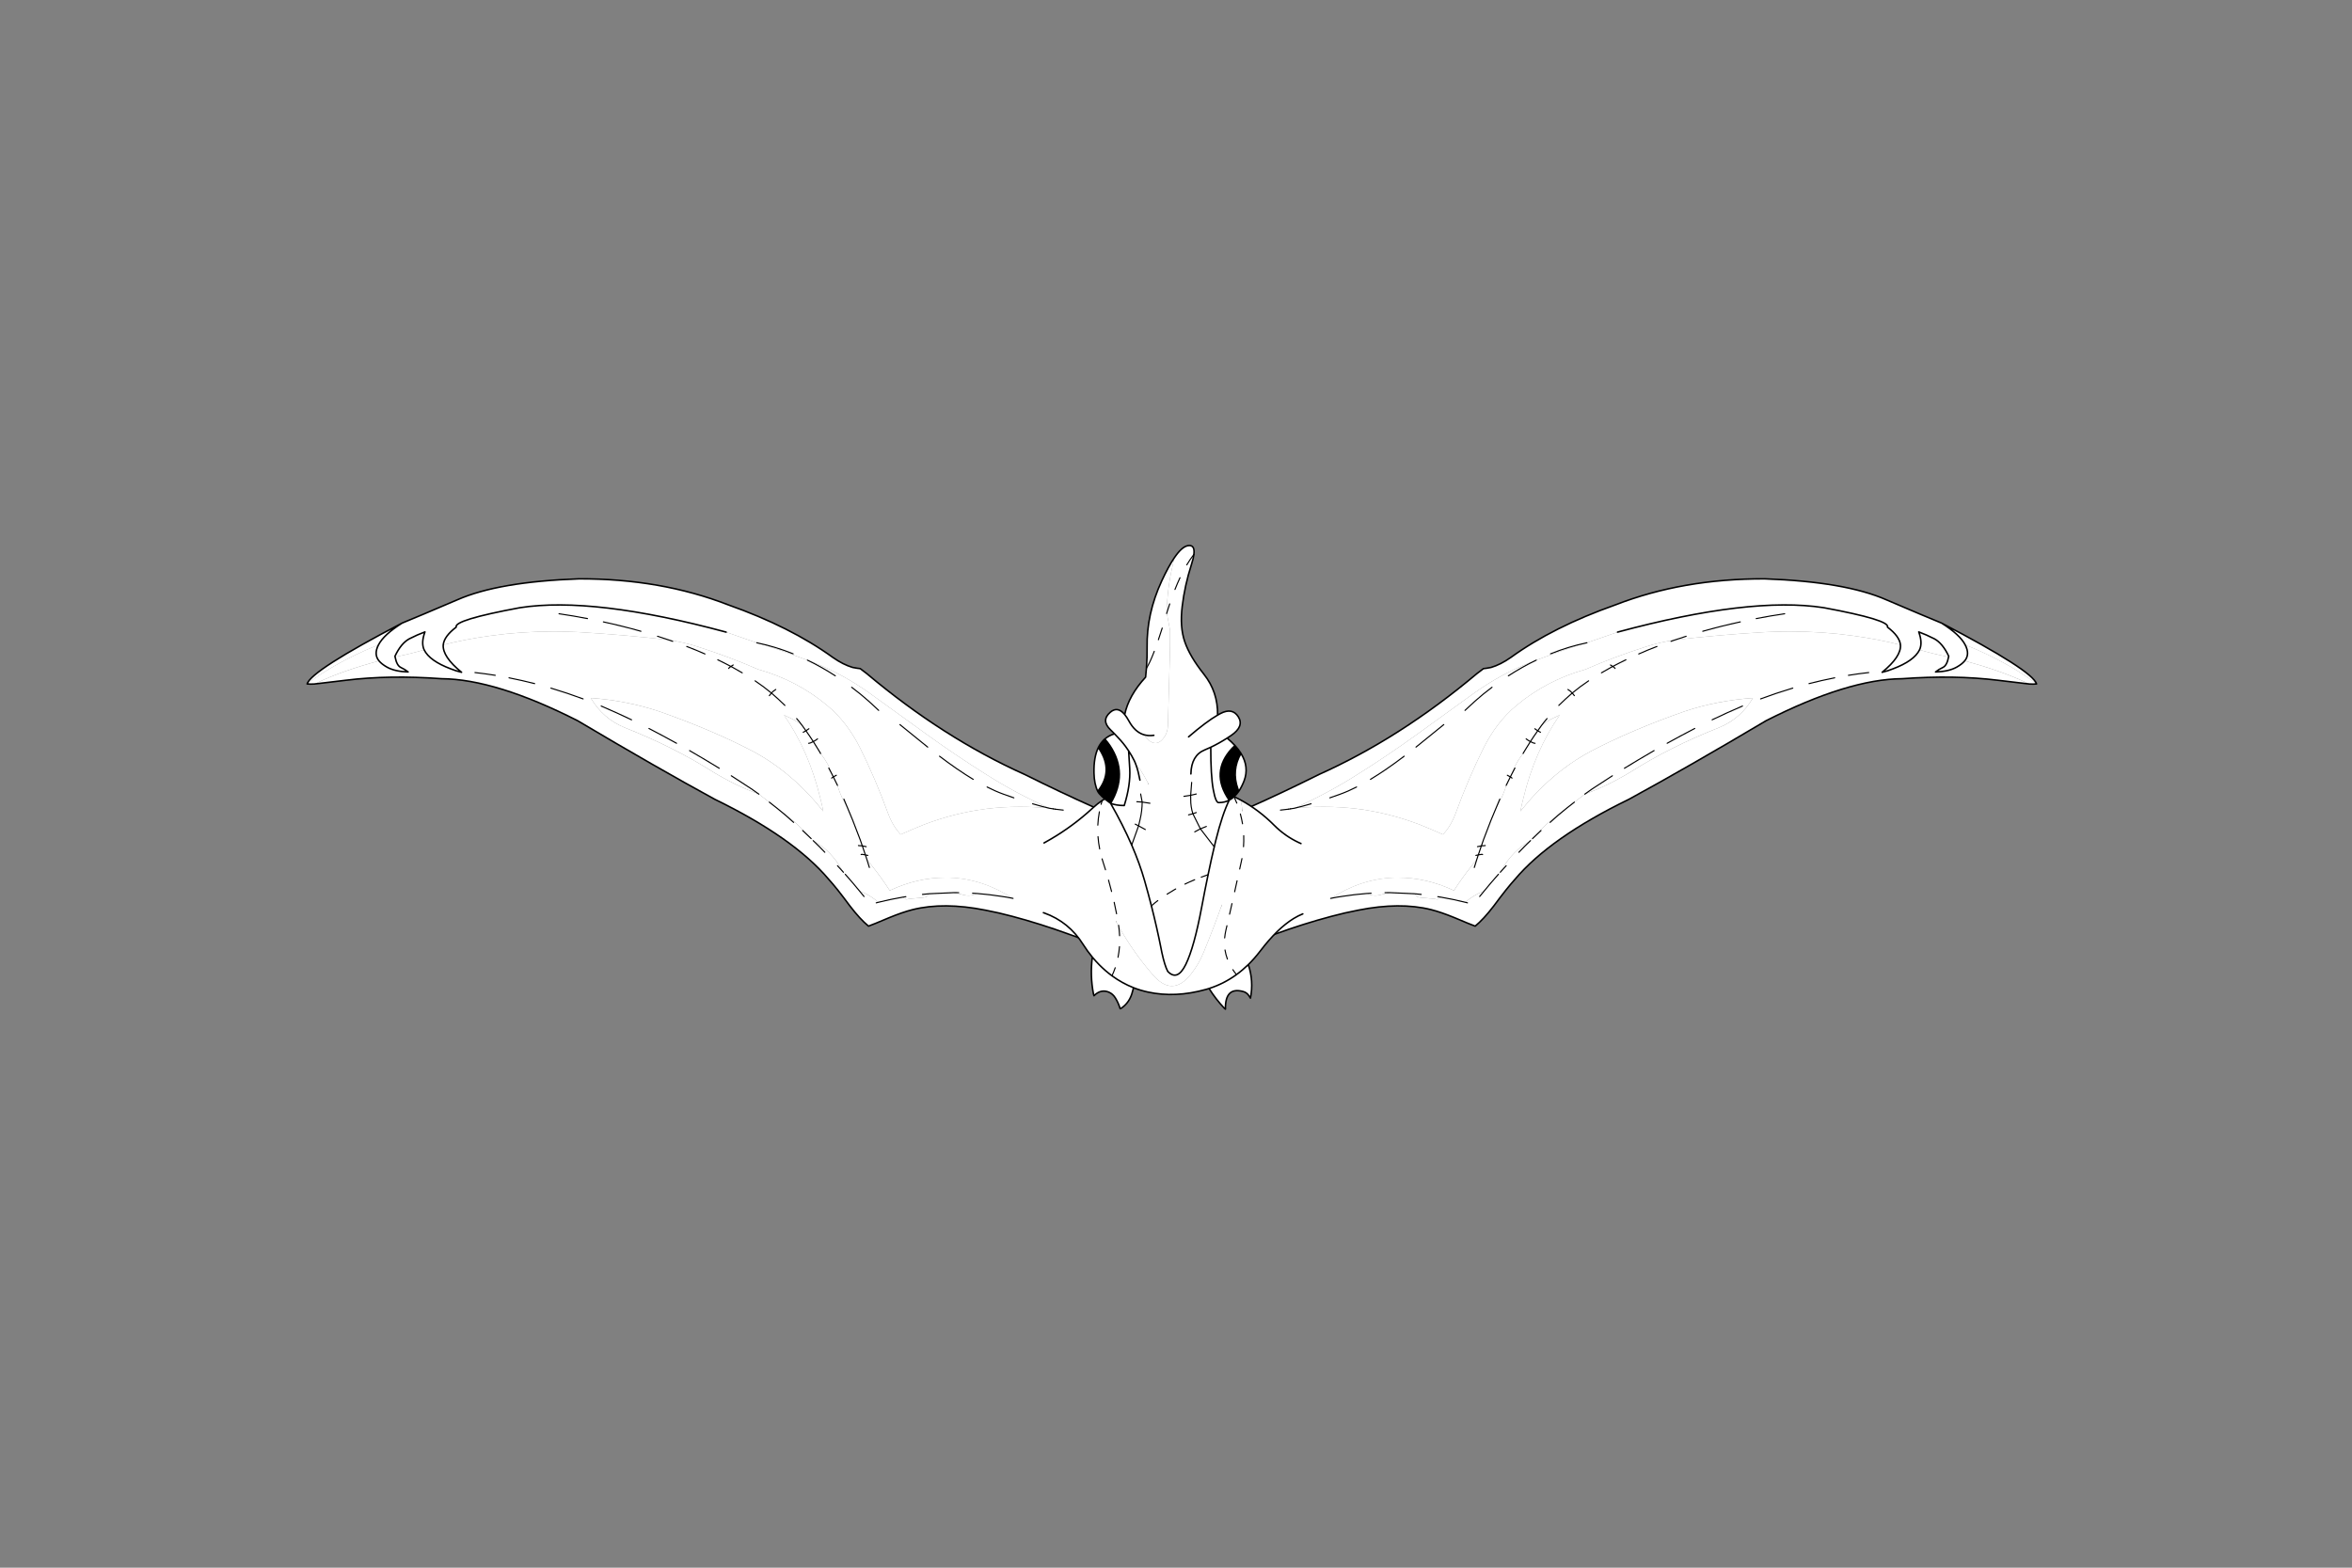 <?xml version="1.0" encoding="utf-8"?>
<!DOCTYPE svg PUBLIC "-//W3C//DTD SVG 1.1//EN" "http://www.w3.org/Graphics/SVG/1.1/DTD/svg11.dtd">
<svg version="1.1" xmlns="http://www.w3.org/2000/svg" xmlns:xlink="http://www.w3.org/1999/xlink" viewBox="0 0 30000 20000">

<rect x="0" y="0" width="30000" height="20000" fill="#808080" stroke="none"/>

<g enable-background="new">

<g>

<g>

<g transform="matrix(-0.49 0 0 0.49 15497 11138)">

<g>

<path fill-opacity="1.000" fill="#ffffff" d="M -18320 -6278 Q -18515 -6207 -18726 -6099 Q -18943 -5981 -19100 -5646 L -19097 -5627 L -19011 -5645 Q -18674 -5713 -18341 -5812 Q -18425 -5993 -18320 -6278 Z M -19530 -5939 Q -19720 -5868 -19902 -5785 Q -20797 -5379 -21387 -4924 Q -21341 -4919 -21287 -4919 Q -21245 -4919 -21198 -4922 Q -21157 -4940 -21116 -4961 Q -20452 -5273 -19516 -5524 Q -19657 -5694 -19530 -5939 Z M -14836 -6980 Q -15386 -6980 -15846 -6909 Q -17576 -6588 -17506 -6403 Q -17821 -6164 -17844 -5940 Q -17258 -6091 -16612 -6178 Q -15810 -6290 -14970 -6290 Q -14653 -6290 -14331 -6274 Q -13109 -6202 -11974 -6069 Q -11577 -6010 -11223 -5895 Q -10359 -5616 -9650 -5304 Q -8625 -5016 -7839 -4355 Q -7334 -3933 -6997 -3266 Q -6588 -2444 -6262 -1546 Q -6137 -1215 -5935 -1004 Q -5622 -1145 -5321 -1265 Q -4510 -1571 -3703 -1672 Q -3270 -1725 -2829 -1725 Q -2446 -1725 -2057 -1685 Q -2930 -2068 -3742 -2587 Q -4496 -3061 -5221 -3583 L -6736 -4678 Q -7420 -5167 -8175 -5471 L -8363 -5543 L -8363 -5543 Q -8363 -5543 -8363 -5543 Q -9188 -5848 -9668 -5992 L -9684 -5997 L -9883 -6065 L -10480 -6273 Q -13104 -6980 -14836 -6980 Z M -14003 -4558 Q -13682 -4013 -13112 -3784 Q -11840 -3280 -10824 -2635 Q -10234 -2277 -9627 -2054 L -9356 -1846 L -9156 -1689 Q -8730 -1401 -8360 -997 L -8267 -897 L -8213 -843 Q -7756 -595 -7463 -82 L -7427 -21 L -7378 33 Q -7179 257 -7000 477 L -6963 484 Q -6724 579 -6516 761 Q -6195 681 -5882 628 Q -5830 666 -5781 687 Q -5730 668 -5546 656 Q -5286 639 -5270 618 L -5235 584 L -5194 539 L -4552 510 L -4416 542 Q -4357 551 -4306 568 Q -4234 587 -4168 587 Q -4089 587 -4019 560 Q -3993 550 -3966 532 L -3930 534 Q -3619 559 -3316 607 Q -3162 628 -3011 660 Q -3810 148 -4660 119 Q -4710 118 -4760 118 Q -5509 118 -6221 456 Q -6443 111 -6685 -190 L -6818 -359 L -6826 -383 L -6855 -472 L -6935 -707 Q -6988 -869 -7056 -1038 Q -7180 -1375 -7324 -1707 Q -7467 -1936 -7561 -2212 L -7581 -2281 L -7689 -2502 L -7714 -2552 Q -7811 -2834 -7979 -3056 L -8021 -3111 L -8033 -3133 L -8064 -3185 Q -8134 -3304 -8211 -3422 Q -8303 -3565 -8402 -3703 L -8497 -3837 Q -8640 -3956 -8807 -4035 L -8973 -4112 L -8973 -4112 Q -8324 -3173 -8031 -1958 Q -7985 -1783 -7951 -1607 Q -8748 -2613 -9776 -3166 Q -10844 -3725 -12219 -4207 Q -13075 -4492 -14003 -4557 Z">

</path>

<path fill-opacity="1.000" fill="#ffffff" d="M -18320 -6278 Q -18425 -5993 -18341 -5812 Q -18674 -5713 -19011 -5645 L -19097 -5627 L -19100 -5646 Q -18943 -5981 -18726 -6099 Q -18515 -6207 -18320 -6278 Z M -516 -1579 Q -518 -1579 -472 -1554 L -477 -1561 Q -514 -1579 -516 -1579 Z M -14836 -6980 Q -13104 -6980 -10480 -6273 L -9883 -6065 L -9684 -5997 L -9668 -5992 Q -9188 -5848 -8363 -5543 L -8175 -5471 Q -7420 -5167 -6736 -4678 L -5221 -3583 Q -4496 -3061 -3742 -2587 Q -2930 -2068 -2057 -1685 Q -2446 -1725 -2829 -1725 Q -3270 -1725 -3703 -1672 Q -4510 -1571 -5321 -1265 Q -5622 -1145 -5935 -1004 Q -6137 -1215 -6262 -1546 Q -6588 -2444 -6997 -3266 Q -7334 -3933 -7839 -4355 Q -8625 -5016 -9650 -5304 Q -10359 -5616 -11223 -5895 Q -11577 -6010 -11974 -6069 Q -13109 -6202 -14331 -6274 Q -14653 -6290 -14970 -6290 Q -15810 -6290 -16612 -6178 Q -17258 -6091 -17844 -5940 Q -17821 -6164 -17506 -6403 Q -17576 -6588 -15846 -6909 Q -15386 -6980 -14836 -6980 Z M -6221 455 Q -6221 455 -6221 455 Q -6221 455 -6221 455 Z M -14003 -4558 Q -13075 -4493 -12219 -4208 Q -10844 -3726 -9776 -3167 Q -8748 -2614 -7951 -1608 Q -7985 -1784 -8031 -1959 Q -8324 -3174 -8973 -4113 L -8973 -4113 L -8807 -4036 Q -8640 -3957 -8497 -3838 L -8402 -3704 Q -8303 -3566 -8211 -3423 Q -8134 -3305 -8064 -3186 L -8033 -3134 L -8021 -3112 L -7979 -3057 Q -7811 -2835 -7714 -2553 L -7689 -2503 L -7581 -2282 L -7561 -2213 Q -7467 -1937 -7324 -1708 Q -7180 -1376 -7056 -1039 Q -6988 -870 -6935 -708 L -6855 -473 L -6826 -384 L -6818 -360 L -6685 -191 Q -6443 110 -6221 455 Q -5508 118 -4760 118 Q -4710 118 -4660 120 Q -3810 149 -3011 661 Q -3162 629 -3316 608 Q -3619 560 -3930 535 L -3966 533 Q -3993 551 -4019 561 Q -4090 588 -4168 588 Q -4234 588 -4306 569 Q -4357 552 -4416 543 L -4552 511 L -5194 540 L -5235 585 L -5270 619 Q -5286 640 -5546 657 Q -5730 669 -5781 688 Q -5830 667 -5882 629 Q -6195 682 -6516 762 Q -6724 580 -6963 485 L -7000 478 Q -7179 258 -7378 34 L -7427 -20 L -7463 -81 Q -7756 -594 -8213 -842 L -8267 -896 L -8360 -996 Q -8730 -1400 -9156 -1688 L -9356 -1845 L -9627 -2053 Q -10234 -2276 -10824 -2634 Q -11840 -3279 -13112 -3783 Q -13682 -4012 -14003 -4557 Z M -14273 -7659 Q -14291 -7659 -14310 -7659 Q -16408 -7584 -17477 -7113 Q -18514 -6670 -18914 -6507 Q -21276 -5275 -21387 -4923 Q -20797 -5378 -19902 -5784 Q -19720 -5867 -19530 -5938 L -19530 -5938 Q -19657 -5693 -19516 -5523 Q -20452 -5272 -21116 -4960 Q -21157 -4939 -21198 -4921 L -20375 -5019 Q -19724 -5100 -18984 -5100 Q -18459 -5100 -17890 -5059 Q -16477 -5047 -14347 -3966 Q -12298 -2750 -10773 -1918 Q -8723 -920 -7808 166 Q -7598 397 -7260 855 Q -6991 1205 -6774 1383 Q -6669 1347 -6235 1163 Q -5887 1020 -5622 953 Q -5232 856 -4777 856 Q -4291 856 -3733 967 Q -3381 1034 -3032 1128 Q -2304 1321 -1555 1594 Q -995 1787 -646 1932 L -347 1323 Q -143 901 -63 479 Q 51 -107 -83 -653 Q -190 -1091 -448 -1515 Q -599 -1578 -932 -1725 Q -1711 -2070 -2713 -2568 Q -4826 -3516 -6818 -5191 L -6989 -5321 L -7068 -5331 L -7186 -5352 Q -7432 -5424 -7701 -5612 Q -8802 -6409 -10426 -6982 Q -12169 -7659 -14273 -7659 Z">

</path>

<path fill="none" stroke-opacity="1.000" stroke="rgb(0,0,0)" stroke-linejoin="round" stroke-linecap="round" stroke-width="28.572" d="M -9668 -5992 L -9684 -5997 M -11974 -6069 L -12265 -6165 M -2057 -1685 L -2049 -1684 L -1967 -1672 M -1916 -1663 L -1705 -1639 M -8950 -4364 Q -9121 -4533 -9300 -4686 L -9301 -4686 Q -9328 -4647 -9355 -4619 M -9188 -4779 Q -9256 -4739 -9300 -4686 Q -9503 -4855 -9726 -5004 M -9627 -2054 Q -9721 -2124 -9819 -2190 L -10345 -2532 M -6509 -4235 L -6763 -4470 Q -6980 -4664 -7212 -4837 M -11974 -6069 L -11870 -6033 M -7638 -5135 Q -8003 -5371 -8363 -5543 M -8736 -5708 Q -9204 -5896 -9668 -5992 M -10061 -5213 L -10303 -5351 L -10355 -5379 L -10393 -5351 L -10415 -5327 M -10296 -5417 L -10355 -5379 Q -10522 -5468 -10697 -5552 M -11031 -5704 Q -11260 -5806 -11505 -5899 M -11771 -3379 Q -12108 -3566 -12489 -3764 M -10659 -2728 Q -11013 -2946 -11431 -3188 M -8021 -3112 L -8033 -3134 L -8064 -3186 Q -8134 -3305 -8211 -3423 Q -8239 -3407 -8271 -3394 Q -8300 -3380 -8332 -3378 M -7689 -2503 Q -7700 -2493 -7714 -2487 L -7733 -2472 M -7714 -2553 L -7808 -2734 M -7689 -2503 L -7714 -2553 M -7324 -1708 L -7415 -1925 M -7689 -2503 L -7581 -2282 M -7611 -2546 L -7689 -2503 M -8402 -3704 L -8497 -3838 Q -8567 -3932 -8644 -4022 M -8326 -3757 Q -8362 -3729 -8402 -3704 Q -8303 -3566 -8211 -3423 Q -8152 -3452 -8101 -3493 M -8402 -3704 Q -8421 -3691 -8443 -3681 Q -8458 -3672 -8473 -3666 M -9156 -1689 L -9356 -1846 M -7378 33 Q -7179 257 -7000 477 M -6516 761 Q -6195 681 -5882 628 L -5801 615 M -8267 -897 L -8488 -1107 M -8723 -1319 Q -8930 -1508 -9156 -1689 M -7427 -21 L -7580 -190 M -6935 -708 L -7007 -712 L -7036 -716 M -6855 -473 L -6949 -488 L -6966 -481 M -6818 -360 L -6751 -145 M -6855 -473 L -6792 -459 M -6818 -360 L -6826 -384 L -6855 -473 L -6935 -708 Q -6988 -870 -7056 -1039 Q -7180 -1376 -7324 -1708 M -6834 -687 L -6935 -708 M -7911 -541 Q -8054 -692 -8213 -843 M -3686 -2240 Q -3471 -2130 -3267 -2056 L -2990 -1958 M -5956 -3865 L -5233 -3279 M -4925 -3042 Q -4459 -2687 -4048 -2439 M -2502 -1803 Q -2262 -1732 -2057 -1685 M -3011 660 Q -3162 628 -3316 607 Q -3619 559 -3930 534 M -4552 510 L -5194 539 M -4426 511 L -4552 510 M -3930 534 L -4064 525 M -5194 539 L -5369 556 M -6516 761 L -6573 776 M -7000 477 L -6890 611 M -15464 -4932 Q -15792 -5016 -16132 -5083 M -14203 -4534 Q -14608 -4685 -15041 -4815 M -14089 -6625 Q -14452 -6696 -14830 -6751 M -16490 -5148 Q -16748 -5190 -17018 -5220 M -12698 -6295 Q -13169 -6429 -13675 -6539 M -12942 -3990 Q -13319 -4171 -13732 -4348">

</path>

<path fill="none" stroke-opacity="1.000" stroke="rgb(0,0,0)" stroke-linejoin="round" stroke-linecap="round" stroke-width="40" d="M -10480 -6273 Q -13937 -7205 -15846 -6909 Q -17576 -6588 -17506 -6403 Q -17821 -6164 -17844 -5940 M -21198 -4922 L -20375 -5020 Q -19261 -5158 -17890 -5060 Q -16477 -5048 -14347 -3967 Q -12298 -2751 -10773 -1919 Q -8723 -921 -7808 165 Q -7598 396 -7260 854 Q -6991 1204 -6774 1382 Q -6669 1346 -6235 1162 Q -5887 1019 -5622 952 Q -4814 751 -3733 966 Q -3381 1033 -3032 1127 Q -2304 1320 -1555 1593 Q -995 1786 -646 1931 L -347 1322 Q -143 900 -63 478 Q 51 -108 -83 -654 Q -190 -1092 -448 -1516 Q -599 -1579 -932 -1726 Q -1711 -2071 -2713 -2569 Q -4826 -3517 -6818 -5192 L -6989 -5322 L -7068 -5332 L -7186 -5353 Q -7432 -5425 -7701 -5613 Q -8802 -6410 -10426 -6983 Q -12184 -7666 -14310 -7660 Q -16408 -7585 -17477 -7114 Q -18514 -6671 -18914 -6508 Q -19394 -6206 -19530 -5939 Q -19657 -5694 -19516 -5524 Q -19444 -5438 -19311 -5363 Q -19105 -5246 -18758 -5236 Q -18838 -5301 -18950 -5354 Q -19054 -5403 -19097 -5627 L -19100 -5646 Q -18943 -5981 -18726 -6099 Q -18515 -6207 -18320 -6278 Q -18425 -5993 -18341 -5812 Q -18200 -5524 -17647 -5316 Q -17515 -5262 -17367 -5227 Q -17866 -5634 -17844 -5940 M -448 -1516 L -472 -1554 Q -557 -1601 -477 -1561 L -472 -1554 M -21198 -4922 Q -21305 -4915 -21387 -4924 Q -21276 -5276 -18914 -6508">

</path>

<path fill="none" stroke-opacity="1.000" stroke="rgb(0,0,0)" stroke-linejoin="round" stroke-linecap="round" stroke-width="28.572" d="M -1967 -1672 L -1916 -1663">

</path>

</g>

</g>

<g transform="matrix(0.49 0 0 0.49 14397 11138)">

<g>

<path fill-opacity="1.000" fill="#ffffff" d="M -18320 -6278 Q -18515 -6207 -18726 -6099 Q -18943 -5981 -19100 -5646 L -19097 -5627 L -19011 -5645 Q -18674 -5713 -18341 -5812 Q -18425 -5993 -18320 -6278 Z M -19530 -5939 Q -19720 -5868 -19902 -5785 Q -20797 -5379 -21387 -4924 Q -21341 -4919 -21287 -4919 Q -21245 -4919 -21198 -4922 Q -21157 -4940 -21116 -4961 Q -20452 -5273 -19516 -5524 Q -19657 -5694 -19530 -5939 Z M -14836 -6980 Q -15386 -6980 -15846 -6909 Q -17576 -6588 -17506 -6403 Q -17821 -6164 -17844 -5940 Q -17258 -6091 -16612 -6178 Q -15810 -6290 -14970 -6290 Q -14653 -6290 -14331 -6274 Q -13109 -6202 -11974 -6069 Q -11577 -6010 -11223 -5895 Q -10359 -5616 -9650 -5304 Q -8625 -5016 -7839 -4355 Q -7334 -3933 -6997 -3266 Q -6588 -2444 -6262 -1546 Q -6137 -1215 -5935 -1004 Q -5622 -1145 -5321 -1265 Q -4510 -1571 -3703 -1672 Q -3270 -1725 -2829 -1725 Q -2446 -1725 -2057 -1685 Q -2930 -2068 -3742 -2587 Q -4496 -3061 -5221 -3583 L -6736 -4678 Q -7420 -5167 -8175 -5471 L -8363 -5543 L -8363 -5543 Q -8363 -5543 -8363 -5543 Q -9188 -5848 -9668 -5992 L -9684 -5997 L -9883 -6065 L -10480 -6273 Q -13104 -6980 -14836 -6980 Z M -14003 -4558 Q -13682 -4013 -13112 -3784 Q -11840 -3280 -10824 -2635 Q -10234 -2277 -9627 -2054 L -9356 -1846 L -9156 -1689 Q -8730 -1401 -8360 -997 L -8267 -897 L -8213 -843 Q -7756 -595 -7463 -82 L -7427 -21 L -7378 33 Q -7179 257 -7000 477 L -6963 484 Q -6724 579 -6516 761 Q -6195 681 -5882 628 Q -5830 666 -5781 687 Q -5730 668 -5546 656 Q -5286 639 -5270 618 L -5235 584 L -5194 539 L -4552 510 L -4416 542 Q -4357 551 -4306 568 Q -4234 587 -4168 587 Q -4089 587 -4019 560 Q -3993 550 -3966 532 L -3930 534 Q -3619 559 -3316 607 Q -3162 628 -3011 660 Q -3810 148 -4660 119 Q -4710 118 -4760 118 Q -5509 118 -6221 456 Q -6443 111 -6685 -190 L -6818 -359 L -6826 -383 L -6855 -472 L -6935 -707 Q -6988 -869 -7056 -1038 Q -7180 -1375 -7324 -1707 Q -7467 -1936 -7561 -2212 L -7581 -2281 L -7689 -2502 L -7714 -2552 Q -7811 -2834 -7979 -3056 L -8021 -3111 L -8033 -3133 L -8064 -3185 Q -8134 -3304 -8211 -3422 Q -8303 -3565 -8402 -3703 L -8497 -3837 Q -8640 -3956 -8807 -4035 L -8973 -4112 L -8973 -4112 Q -8324 -3173 -8031 -1958 Q -7985 -1783 -7951 -1607 Q -8748 -2613 -9776 -3166 Q -10844 -3725 -12219 -4207 Q -13075 -4492 -14003 -4557 Z">

</path>

<path fill-opacity="1.000" fill="#ffffff" d="M -18320 -6278 Q -18425 -5993 -18341 -5812 Q -18674 -5713 -19011 -5645 L -19097 -5627 L -19100 -5646 Q -18943 -5981 -18726 -6099 Q -18515 -6207 -18320 -6278 Z M -516 -1579 Q -518 -1579 -472 -1554 L -477 -1561 Q -514 -1579 -516 -1579 Z M -14836 -6980 Q -13104 -6980 -10480 -6273 L -9883 -6065 L -9684 -5997 L -9668 -5992 Q -9188 -5848 -8363 -5543 L -8175 -5471 Q -7420 -5167 -6736 -4678 L -5221 -3583 Q -4496 -3061 -3742 -2587 Q -2930 -2068 -2057 -1685 Q -2446 -1725 -2829 -1725 Q -3270 -1725 -3703 -1672 Q -4510 -1571 -5321 -1265 Q -5622 -1145 -5935 -1004 Q -6137 -1215 -6262 -1546 Q -6588 -2444 -6997 -3266 Q -7334 -3933 -7839 -4355 Q -8625 -5016 -9650 -5304 Q -10359 -5616 -11223 -5895 Q -11577 -6010 -11974 -6069 Q -13109 -6202 -14331 -6274 Q -14653 -6290 -14970 -6290 Q -15810 -6290 -16612 -6178 Q -17258 -6091 -17844 -5940 Q -17821 -6164 -17506 -6403 Q -17576 -6588 -15846 -6909 Q -15386 -6980 -14836 -6980 Z M -6221 455 Q -6221 455 -6221 455 Q -6221 455 -6221 455 Z M -14003 -4558 Q -13075 -4493 -12219 -4208 Q -10844 -3726 -9776 -3167 Q -8748 -2614 -7951 -1608 Q -7985 -1784 -8031 -1959 Q -8324 -3174 -8973 -4113 L -8973 -4113 L -8807 -4036 Q -8640 -3957 -8497 -3838 L -8402 -3704 Q -8303 -3566 -8211 -3423 Q -8134 -3305 -8064 -3186 L -8033 -3134 L -8021 -3112 L -7979 -3057 Q -7811 -2835 -7714 -2553 L -7689 -2503 L -7581 -2282 L -7561 -2213 Q -7467 -1937 -7324 -1708 Q -7180 -1376 -7056 -1039 Q -6988 -870 -6935 -708 L -6855 -473 L -6826 -384 L -6818 -360 L -6685 -191 Q -6443 110 -6221 455 Q -5508 118 -4760 118 Q -4710 118 -4660 120 Q -3810 149 -3011 661 Q -3162 629 -3316 608 Q -3619 560 -3930 535 L -3966 533 Q -3993 551 -4019 561 Q -4090 588 -4168 588 Q -4234 588 -4306 569 Q -4357 552 -4416 543 L -4552 511 L -5194 540 L -5235 585 L -5270 619 Q -5286 640 -5546 657 Q -5730 669 -5781 688 Q -5830 667 -5882 629 Q -6195 682 -6516 762 Q -6724 580 -6963 485 L -7000 478 Q -7179 258 -7378 34 L -7427 -20 L -7463 -81 Q -7756 -594 -8213 -842 L -8267 -896 L -8360 -996 Q -8730 -1400 -9156 -1688 L -9356 -1845 L -9627 -2053 Q -10234 -2276 -10824 -2634 Q -11840 -3279 -13112 -3783 Q -13682 -4012 -14003 -4557 Z M -14273 -7659 Q -14291 -7659 -14310 -7659 Q -16408 -7584 -17477 -7113 Q -18514 -6670 -18914 -6507 Q -21276 -5275 -21387 -4923 Q -20797 -5378 -19902 -5784 Q -19720 -5867 -19530 -5938 L -19530 -5938 Q -19657 -5693 -19516 -5523 Q -20452 -5272 -21116 -4960 Q -21157 -4939 -21198 -4921 L -20375 -5019 Q -19724 -5100 -18984 -5100 Q -18459 -5100 -17890 -5059 Q -16477 -5047 -14347 -3966 Q -12298 -2750 -10773 -1918 Q -8723 -920 -7808 166 Q -7598 397 -7260 855 Q -6991 1205 -6774 1383 Q -6669 1347 -6235 1163 Q -5887 1020 -5622 953 Q -5232 856 -4777 856 Q -4291 856 -3733 967 Q -3381 1034 -3032 1128 Q -2304 1321 -1555 1594 Q -995 1787 -646 1932 L -347 1323 Q -143 901 -63 479 Q 51 -107 -83 -653 Q -190 -1091 -448 -1515 Q -599 -1578 -932 -1725 Q -1711 -2070 -2713 -2568 Q -4826 -3516 -6818 -5191 L -6989 -5321 L -7068 -5331 L -7186 -5352 Q -7432 -5424 -7701 -5612 Q -8802 -6409 -10426 -6982 Q -12169 -7659 -14273 -7659 Z">

</path>

<path fill="none" stroke-opacity="1.000" stroke="rgb(0,0,0)" stroke-linejoin="round" stroke-linecap="round" stroke-width="28.572" d="M -9668 -5992 L -9684 -5997 M -11974 -6069 L -12265 -6165 M -2057 -1685 L -2049 -1684 L -1967 -1672 M -1916 -1663 L -1705 -1639 M -8950 -4364 Q -9121 -4533 -9300 -4686 L -9301 -4686 Q -9328 -4647 -9355 -4619 M -9188 -4779 Q -9256 -4739 -9300 -4686 Q -9503 -4855 -9726 -5004 M -9627 -2054 Q -9721 -2124 -9819 -2190 L -10345 -2532 M -6509 -4235 L -6763 -4470 Q -6980 -4664 -7212 -4837 M -11974 -6069 L -11870 -6033 M -7638 -5135 Q -8003 -5371 -8363 -5543 M -8736 -5708 Q -9204 -5896 -9668 -5992 M -10061 -5213 L -10303 -5351 L -10355 -5379 L -10393 -5351 L -10415 -5327 M -10296 -5417 L -10355 -5379 Q -10522 -5468 -10697 -5552 M -11031 -5704 Q -11260 -5806 -11505 -5899 M -11771 -3379 Q -12108 -3566 -12489 -3764 M -10659 -2728 Q -11013 -2946 -11431 -3188 M -8021 -3112 L -8033 -3134 L -8064 -3186 Q -8134 -3305 -8211 -3423 Q -8239 -3407 -8271 -3394 Q -8300 -3380 -8332 -3378 M -7689 -2503 Q -7700 -2493 -7714 -2487 L -7733 -2472 M -7714 -2553 L -7808 -2734 M -7689 -2503 L -7714 -2553 M -7324 -1708 L -7415 -1925 M -7689 -2503 L -7581 -2282 M -7611 -2546 L -7689 -2503 M -8402 -3704 L -8497 -3838 Q -8567 -3932 -8644 -4022 M -8326 -3757 Q -8362 -3729 -8402 -3704 Q -8303 -3566 -8211 -3423 Q -8152 -3452 -8101 -3493 M -8402 -3704 Q -8421 -3691 -8443 -3681 Q -8458 -3672 -8473 -3666 M -9156 -1689 L -9356 -1846 M -7378 33 Q -7179 257 -7000 477 M -6516 761 Q -6195 681 -5882 628 L -5801 615 M -8267 -897 L -8488 -1107 M -8723 -1319 Q -8930 -1508 -9156 -1689 M -7427 -21 L -7580 -190 M -6935 -708 L -7007 -712 L -7036 -716 M -6855 -473 L -6949 -488 L -6966 -481 M -6818 -360 L -6751 -145 M -6855 -473 L -6792 -459 M -6818 -360 L -6826 -384 L -6855 -473 L -6935 -708 Q -6988 -870 -7056 -1039 Q -7180 -1376 -7324 -1708 M -6834 -687 L -6935 -708 M -7911 -541 Q -8054 -692 -8213 -843 M -3686 -2240 Q -3471 -2130 -3267 -2056 L -2990 -1958 M -5956 -3865 L -5233 -3279 M -4925 -3042 Q -4459 -2687 -4048 -2439 M -2502 -1803 Q -2262 -1732 -2057 -1685 M -3011 660 Q -3162 628 -3316 607 Q -3619 559 -3930 534 M -4552 510 L -5194 539 M -4426 511 L -4552 510 M -3930 534 L -4064 525 M -5194 539 L -5369 556 M -6516 761 L -6573 776 M -7000 477 L -6890 611 M -15464 -4932 Q -15792 -5016 -16132 -5083 M -14203 -4534 Q -14608 -4685 -15041 -4815 M -14089 -6625 Q -14452 -6696 -14830 -6751 M -16490 -5148 Q -16748 -5190 -17018 -5220 M -12698 -6295 Q -13169 -6429 -13675 -6539 M -12942 -3990 Q -13319 -4171 -13732 -4348">

</path>

<path fill="none" stroke-opacity="1.000" stroke="rgb(0,0,0)" stroke-linejoin="round" stroke-linecap="round" stroke-width="40" d="M -10480 -6273 Q -13937 -7205 -15846 -6909 Q -17576 -6588 -17506 -6403 Q -17821 -6164 -17844 -5940 M -21198 -4922 L -20375 -5020 Q -19261 -5158 -17890 -5060 Q -16477 -5048 -14347 -3967 Q -12298 -2751 -10773 -1919 Q -8723 -921 -7808 165 Q -7598 396 -7260 854 Q -6991 1204 -6774 1382 Q -6669 1346 -6235 1162 Q -5887 1019 -5622 952 Q -4814 751 -3733 966 Q -3381 1033 -3032 1127 Q -2304 1320 -1555 1593 Q -995 1786 -646 1931 L -347 1322 Q -143 900 -63 478 Q 51 -108 -83 -654 Q -190 -1092 -448 -1516 Q -599 -1579 -932 -1726 Q -1711 -2071 -2713 -2569 Q -4826 -3517 -6818 -5192 L -6989 -5322 L -7068 -5332 L -7186 -5353 Q -7432 -5425 -7701 -5613 Q -8802 -6410 -10426 -6983 Q -12184 -7666 -14310 -7660 Q -16408 -7585 -17477 -7114 Q -18514 -6671 -18914 -6508 Q -19394 -6206 -19530 -5939 Q -19657 -5694 -19516 -5524 Q -19444 -5438 -19311 -5363 Q -19105 -5246 -18758 -5236 Q -18838 -5301 -18950 -5354 Q -19054 -5403 -19097 -5627 L -19100 -5646 Q -18943 -5981 -18726 -6099 Q -18515 -6207 -18320 -6278 Q -18425 -5993 -18341 -5812 Q -18200 -5524 -17647 -5316 Q -17515 -5262 -17367 -5227 Q -17866 -5634 -17844 -5940 M -448 -1516 L -472 -1554 Q -557 -1601 -477 -1561 L -472 -1554 M -21198 -4922 Q -21305 -4915 -21387 -4924 Q -21276 -5276 -18914 -6508">

</path>

<path fill="none" stroke-opacity="1.000" stroke="rgb(0,0,0)" stroke-linejoin="round" stroke-linecap="round" stroke-width="28.572" d="M -1967 -1672 L -1916 -1663">

</path>

</g>

</g>

<g transform="matrix(0.49 0 0 0.49 14898 11314)">

<g>

<path fill-opacity="1.000" fill="#ffffff" d="M 29 -2731 Q 18 -2731 8 -2731 Q -776 -2726 -1474 -2386 Q -1599 -2325 -1713 -2248 Q -1836 -2166 -1946 -2064 L -2106 -1921 Q -2052 -1146 -1855 -395 Q -1659 357 -1282 1029 L -1276 1040 Q -894 1719 -385 2301 Q -138 2582 102 2582 Q 356 2582 602 2267 Q 800 2015 923 1716 Q 1200 1045 1441 361 Q 1694 -359 1875 -1101 Q 2015 -1677 1895 -2259 L 1717 -2350 Q 1597 -2408 1472 -2457 Q 775 -2731 29 -2731 Z M -1970 1830 Q -2032 2311 -1941 2784 L -1927 2835 Q -1807 2714 -1673 2714 Q -1610 2714 -1543 2741 Q -1434 2786 -1367 2898 Q -1289 3028 -1245 3172 L -1222 3164 Q -991 3009 -923 2720 L -896 2627 Q -1194 2510 -1458 2316 Q -1629 2191 -1785 2034 Q -1883 1935 -1970 1830 Z M 2090 2025 Q 1942 2169 1782 2285 Q 1453 2524 1069 2647 Q 1240 2920 1464 3159 L 1495 3185 Q 1485 2702 1801 2702 Q 1871 2702 1958 2726 Q 2051 2751 2109 2838 L 2146 2897 Q 2234 2453 2090 2025 Z">

</path>

<path fill-opacity="1.000" fill="#ffffff" d="M 1895 -2259 Q 2015 -1677 1875 -1101 Q 1694 -359 1441 361 Q 1200 1045 923 1716 Q 800 2015 602 2267 Q 356 2582 102 2582 Q -138 2582 -385 2301 Q -894 1719 -1276 1040 L -1282 1029 L -1282 1029 Q -1282 1029 -1282 1029 Q -1659 357 -1855 -395 Q -2052 -1146 -2106 -1921 Q -2608 -1486 -3180 -1169 L -3155 -914 Q -3093 -111 -3225 679 Q -2578 909 -2203 1509 Q -2097 1677 -1970 1830 Q -1883 1935 -1785 2034 Q -1629 2191 -1458 2316 Q -1194 2510 -896 2627 Q -717 2697 -525 2739 Q -231 2803 76 2803 Q 518 2803 988 2671 L 1069 2647 Q 1453 2524 1782 2285 Q 1942 2169 2090 2025 Q 2251 1867 2398 1675 Q 2848 1083 3270 825 Q 3289 538 3323 253 Q 3408 -449 3399 -1155 Q 3043 -1323 2763 -1604 Q 2369 -2000 1895 -2259 Z">

</path>

<path fill="none" stroke-opacity="1.000" stroke="rgb(0,0,0)" stroke-linejoin="round" stroke-linecap="round" stroke-width="28.572" d="M 1717 -2350 L 1791 -2180 M 1971 -1332 Q 1976 -1190 1966 -1045 M 1884 -1897 Q 1918 -1770 1940 -1642 M 1925 -736 L 1908 -655 L 1866 -464 M -1713 -2248 L -1742 -2149 M -1786 -1954 Q -1819 -1782 -1827 -1606 M -1282 1029 L -1286 1001 M -1716 -728 L -1689 -641 L -1627 -444 M -1822 -1307 Q -1811 -1148 -1779 -987 M -1401 404 L -1339 701 M -1263 1557 Q -1274 1698 -1301 1834 M -1282 1029 Q -1266 1153 -1260 1273 M -1458 2316 Q -1411 2213 -1374 2107 M 1782 2285 Q 1730 2222 1688 2157 M 1484 1644 Q 1503 1765 1546 1881 M 1534 1012 L 1508 1124 Q 1484 1229 1475 1330 M 1665 437 L 1603 712 M -1548 -175 L -1469 121 M 1798 -157 L 1735 128">

</path>

<path fill="none" stroke-opacity="1.000" stroke="rgb(0,0,0)" stroke-linejoin="round" stroke-linecap="round" stroke-width="40" d="M -2106 -1921 L -1946 -2064 Q -1836 -2166 -1713 -2248 Q -1599 -2325 -1474 -2386 Q -776 -2726 8 -2731 Q 765 -2735 1472 -2457 Q 1597 -2408 1717 -2350 L 1895 -2259 Q 2369 -2000 2763 -1604 Q 3043 -1323 3399 -1155 L 3461 -1127 M -3227 -1143 L -3180 -1169 Q -2608 -1486 -2106 -1921 M -3225 679 Q -2578 909 -2203 1509 Q -2097 1677 -1970 1830 Q -1883 1935 -1785 2034 Q -1629 2191 -1458 2316 M -1970 1830 Q -2032 2311 -1941 2784 L -1927 2835 Q -1750 2657 -1543 2741 Q -1434 2786 -1367 2898 Q -1289 3028 -1245 3172 L -1222 3164 Q -991 3009 -923 2720 L -896 2627 Q -1194 2510 -1458 2316 M -896 2627 Q -717 2697 -525 2739 Q 190 2895 988 2671 L 1069 2647 Q 1453 2524 1782 2285 M -3243 673 L -3225 679 M 3270 825 Q 3391 751 3509 704 M 3270 825 Q 2848 1083 2398 1675 Q 2251 1867 2090 2025 Q 2234 2453 2146 2897 L 2109 2838 Q 2051 2751 1958 2726 Q 1483 2595 1495 3185 L 1464 3159 Q 1240 2920 1069 2647 M 2090 2025 Q 1942 2169 1782 2285">

</path>

</g>

</g>

<g transform="matrix(0.49 0 0 0.49 14924 10721)">

<g>

<path fill-opacity="1.000" fill="rgb(255,255,255)" d="M 1846 -2265 Q 1594 -1822 1766 -1340 L 1789 -1278 Q 1866 -1391 1927 -1548 Q 2065 -1910 1846 -2265 Z M -1867 -2415 Q -1989 -2164 -1980 -1756 Q -1974 -1468 -1882 -1277 Q -1464 -1800 -1840 -2376 L -1867 -2415 Z M 1486 -2662 Q 1274 -2526 1060 -2424 Q 1059 -1679 1125 -1323 Q 1187 -982 1265 -982 Q 1268 -982 1272 -983 Q 1419 -983 1540 -1046 Q 1036 -1775 1617 -2398 L 1691 -2468 Q 1602 -2565 1486 -2662 Z M -1445 -2774 Q -1592 -2731 -1698 -2638 Q -1621 -2553 -1561 -2462 Q -1084 -1737 -1547 -964 Q -1399 -907 -1199 -907 Q -1196 -907 -1192 -907 Q -1026 -1438 -1049 -1865 L -1078 -2331 L -1159 -2447 Q -1267 -2593 -1445 -2774 Z">

</path>

<path fill-opacity="1.000" fill="rgb(0,0,0)" d="M 1691 -2468 L 1617 -2398 Q 1036 -1775 1540 -1046 Q 1681 -1120 1789 -1278 L 1766 -1340 Q 1594 -1822 1846 -2265 Q 1783 -2367 1691 -2468 Z M -1707 -2640 Q -1720 -2640 -1720 -2619 Q -1809 -2535 -1867 -2415 L -1840 -2376 Q -1464 -1800 -1882 -1277 Q -1829 -1166 -1547 -964 Q -1084 -1737 -1561 -2462 Q -1621 -2553 -1698 -2638 Q -1703 -2640 -1707 -2640 Z">

</path>

<path fill-opacity="1.000" fill="#ffffff" d="M 504 -7676 Q 483 -7676 458 -7671 Q 303 -7640 110 -7355 L 72 -7174 Q -76 -6553 -85 -5921 L 0 -5471 Q 3 -5139 -5 -4807 L -56 -2987 Q -61 -2830 -133 -2715 Q -250 -2532 -380 -2532 Q -523 -2532 -684 -2751 Q -916 -2822 -1072 -3110 Q -1126 -3209 -1180 -3275 Q -1287 -3405 -1396 -3405 Q -1476 -3405 -1556 -3335 Q -1802 -3122 -1549 -2878 L -1445 -2774 Q -1267 -2593 -1159 -2447 L -1078 -2331 Q -994 -2203 -931 -2074 Q -902 -2013 -876 -1937 Q -812 -1895 -770 -1832 Q -381 -1250 -299 -528 Q -190 432 -51 1385 L -39 1575 Q 14 2265 -215 2911 Q -141 3258 -60 3411 Q 33 3510 122 3510 Q 271 3510 409 3232 Q 627 2788 824 1738 Q 910 1280 991 893 Q 1073 494 1151 169 L 1190 6 Q 1359 -676 1540 -1046 L 1540 -1046 Q 1419 -983 1272 -983 Q 1269 -982 1265 -982 Q 1187 -982 1125 -1323 Q 1059 -1679 1060 -2424 Q 1274 -2526 1486 -2662 L 1592 -2732 Q 1934 -2967 1778 -3216 Q 1683 -3366 1533 -3366 Q 1434 -3366 1310 -3301 L 1238 -3261 Q 1248 -3865 882 -4325 Q 516 -4786 384 -5169 Q 251 -5552 317 -6094 Q 382 -6637 557 -7181 Q 608 -7338 621 -7445 L 621 -7445 Q 621 -7445 621 -7445 Q 649 -7676 504 -7676 Z">

</path>

<path fill-opacity="1.000" fill="#ffffff" d="M 110 -7355 Q -41 -7133 -216 -6756 Q -614 -5896 -597 -5023 Q -592 -4788 -615 -4480 L -636 -4249 Q -1078 -3769 -1180 -3275 Q -1126 -3209 -1072 -3110 Q -916 -2822 -684 -2751 Q -524 -2532 -380 -2532 Q -249 -2532 -133 -2715 Q -61 -2830 -56 -2987 L -5 -4807 Q 3 -5139 0 -5471 L -85 -5921 Q -76 -6553 72 -7174 L 110 -7355 Z M -1078 -2331 L -1049 -1865 Q -1026 -1438 -1192 -907 Q -1195 -907 -1199 -907 Q -1399 -907 -1547 -964 L -1547 -964 Q -1224 -399 -998 123 Q -787 610 -660 1058 Q -566 1388 -485 1706 Q -339 2281 -234 2814 L -215 2911 Q 14 2265 -39 1575 L -51 1385 Q -190 432 -299 -528 Q -381 -1250 -770 -1832 Q -812 -1895 -876 -1937 L -876 -1937 Q -876 -1937 -876 -1937 Q -902 -2013 -931 -2074 Q -994 -2203 -1078 -2331 Z">

</path>

<path fill="none" stroke-opacity="1.000" stroke="rgb(0,0,0)" stroke-linejoin="round" stroke-linecap="round" stroke-width="40" d="M 621 -7445 Q 653 -7710 458 -7671 Q 303 -7640 110 -7355 M 621 -7445 Q 608 -7338 557 -7181 Q 382 -6637 317 -6094 Q 251 -5552 384 -5169 Q 516 -4786 882 -4325 Q 1248 -3865 1238 -3261 L 1310 -3301 Q 1621 -3465 1778 -3216 Q 1934 -2967 1592 -2732 L 1486 -2662 Q 1602 -2565 1691 -2468 Q 1783 -2367 1846 -2265 Q 2065 -1910 1927 -1548 Q 1866 -1391 1789 -1278 Q 1681 -1120 1540 -1046 Q 1359 -676 1190 6 L 1151 169 Q 1073 494 991 893 Q 910 1280 824 1738 Q 627 2788 409 3232 Q 190 3675 -60 3411 Q -141 3258 -215 2911 L -234 2814 Q -339 2281 -485 1706 Q -566 1388 -660 1058 Q -787 610 -998 123 Q -1224 -399 -1547 -964 Q -1829 -1166 -1882 -1277 Q -1974 -1468 -1980 -1756 Q -1989 -2164 -1867 -2415 Q -1809 -2535 -1720 -2619 M -1698 -2638 Q -1592 -2731 -1445 -2774 L -1549 -2878 Q -1802 -3122 -1556 -3335 Q -1366 -3501 -1180 -3275 Q -1078 -3769 -636 -4249 L -615 -4480 Q -592 -4788 -597 -5023 Q -614 -5896 -216 -6756 Q -41 -7133 110 -7355 M 1486 -2662 Q 1274 -2526 1060 -2424 Q 1059 -1679 1125 -1323 Q 1190 -968 1272 -983 Q 1419 -983 1540 -1046 Q 1036 -1775 1617 -2398 L 1691 -2468 M 1060 -2424 L 901 -2354 Q 553 -2211 543 -1730 M 483 -2695 Q 941 -3089 1238 -3261 M 1846 -2265 Q 1594 -1822 1766 -1340 L 1789 -1278 M -684 -2751 Q -916 -2822 -1072 -3110 Q -1126 -3209 -1180 -3275 M -1445 -2774 Q -1267 -2593 -1159 -2447 L -1078 -2331 Q -994 -2203 -931 -2074 Q -902 -2013 -876 -1937 M -422 -2735 Q -563 -2714 -684 -2751 M -1882 -1277 Q -1464 -1800 -1840 -2376 L -1867 -2415 M -1720 -2619 L -1698 -2638 Q -1621 -2553 -1561 -2462 Q -1084 -1737 -1547 -964 Q -1396 -906 -1192 -907 Q -1026 -1438 -1049 -1865 L -1078 -2331 M -876 -1937 Q -823 -1783 -784 -1569">

</path>

<path fill="none" stroke-opacity="1.000" stroke="rgb(0,0,0)" stroke-linejoin="round" stroke-linecap="round" stroke-width="28.572" d="M 436 -7173 Q 526 -7324 621 -7445 M -85 -5921 L -9 -6156 M 128 -6532 Q 192 -6694 259 -6838 M 683 -1207 L 537 -1173 L 538 -1066 Q 536 -877 594 -693 L 683 -724 M 362 -1146 L 537 -1173 L 563 -1509 M 1151 169 L 790 -300 L 643 -221 M 594 -693 L 790 -300 L 945 -362 M 482 -664 L 594 -693 M 813 958 Q 901 924 991 893 M 387 1139 Q 512 1078 641 1025 M -51 1385 Q 33 1331 120 1281 L 147 1266 M -303 -5224 L -204 -5527 M -89 -5906 L -85 -5921 M -615 -4480 Q -527 -4618 -411 -4921 M -765 -1207 L -725 -997 L -523 -966 M -998 123 L -819 -378 L -906 -422 M -819 -378 L -780 -542 Q -727 -764 -725 -997 L -865 -1006 M -819 -378 L -644 -282 M -485 1706 Q -406 1633 -319 1569 M -76 1401 L -51 1385">

</path>

</g>

</g>

</g>

</g>

</g>

</svg>
